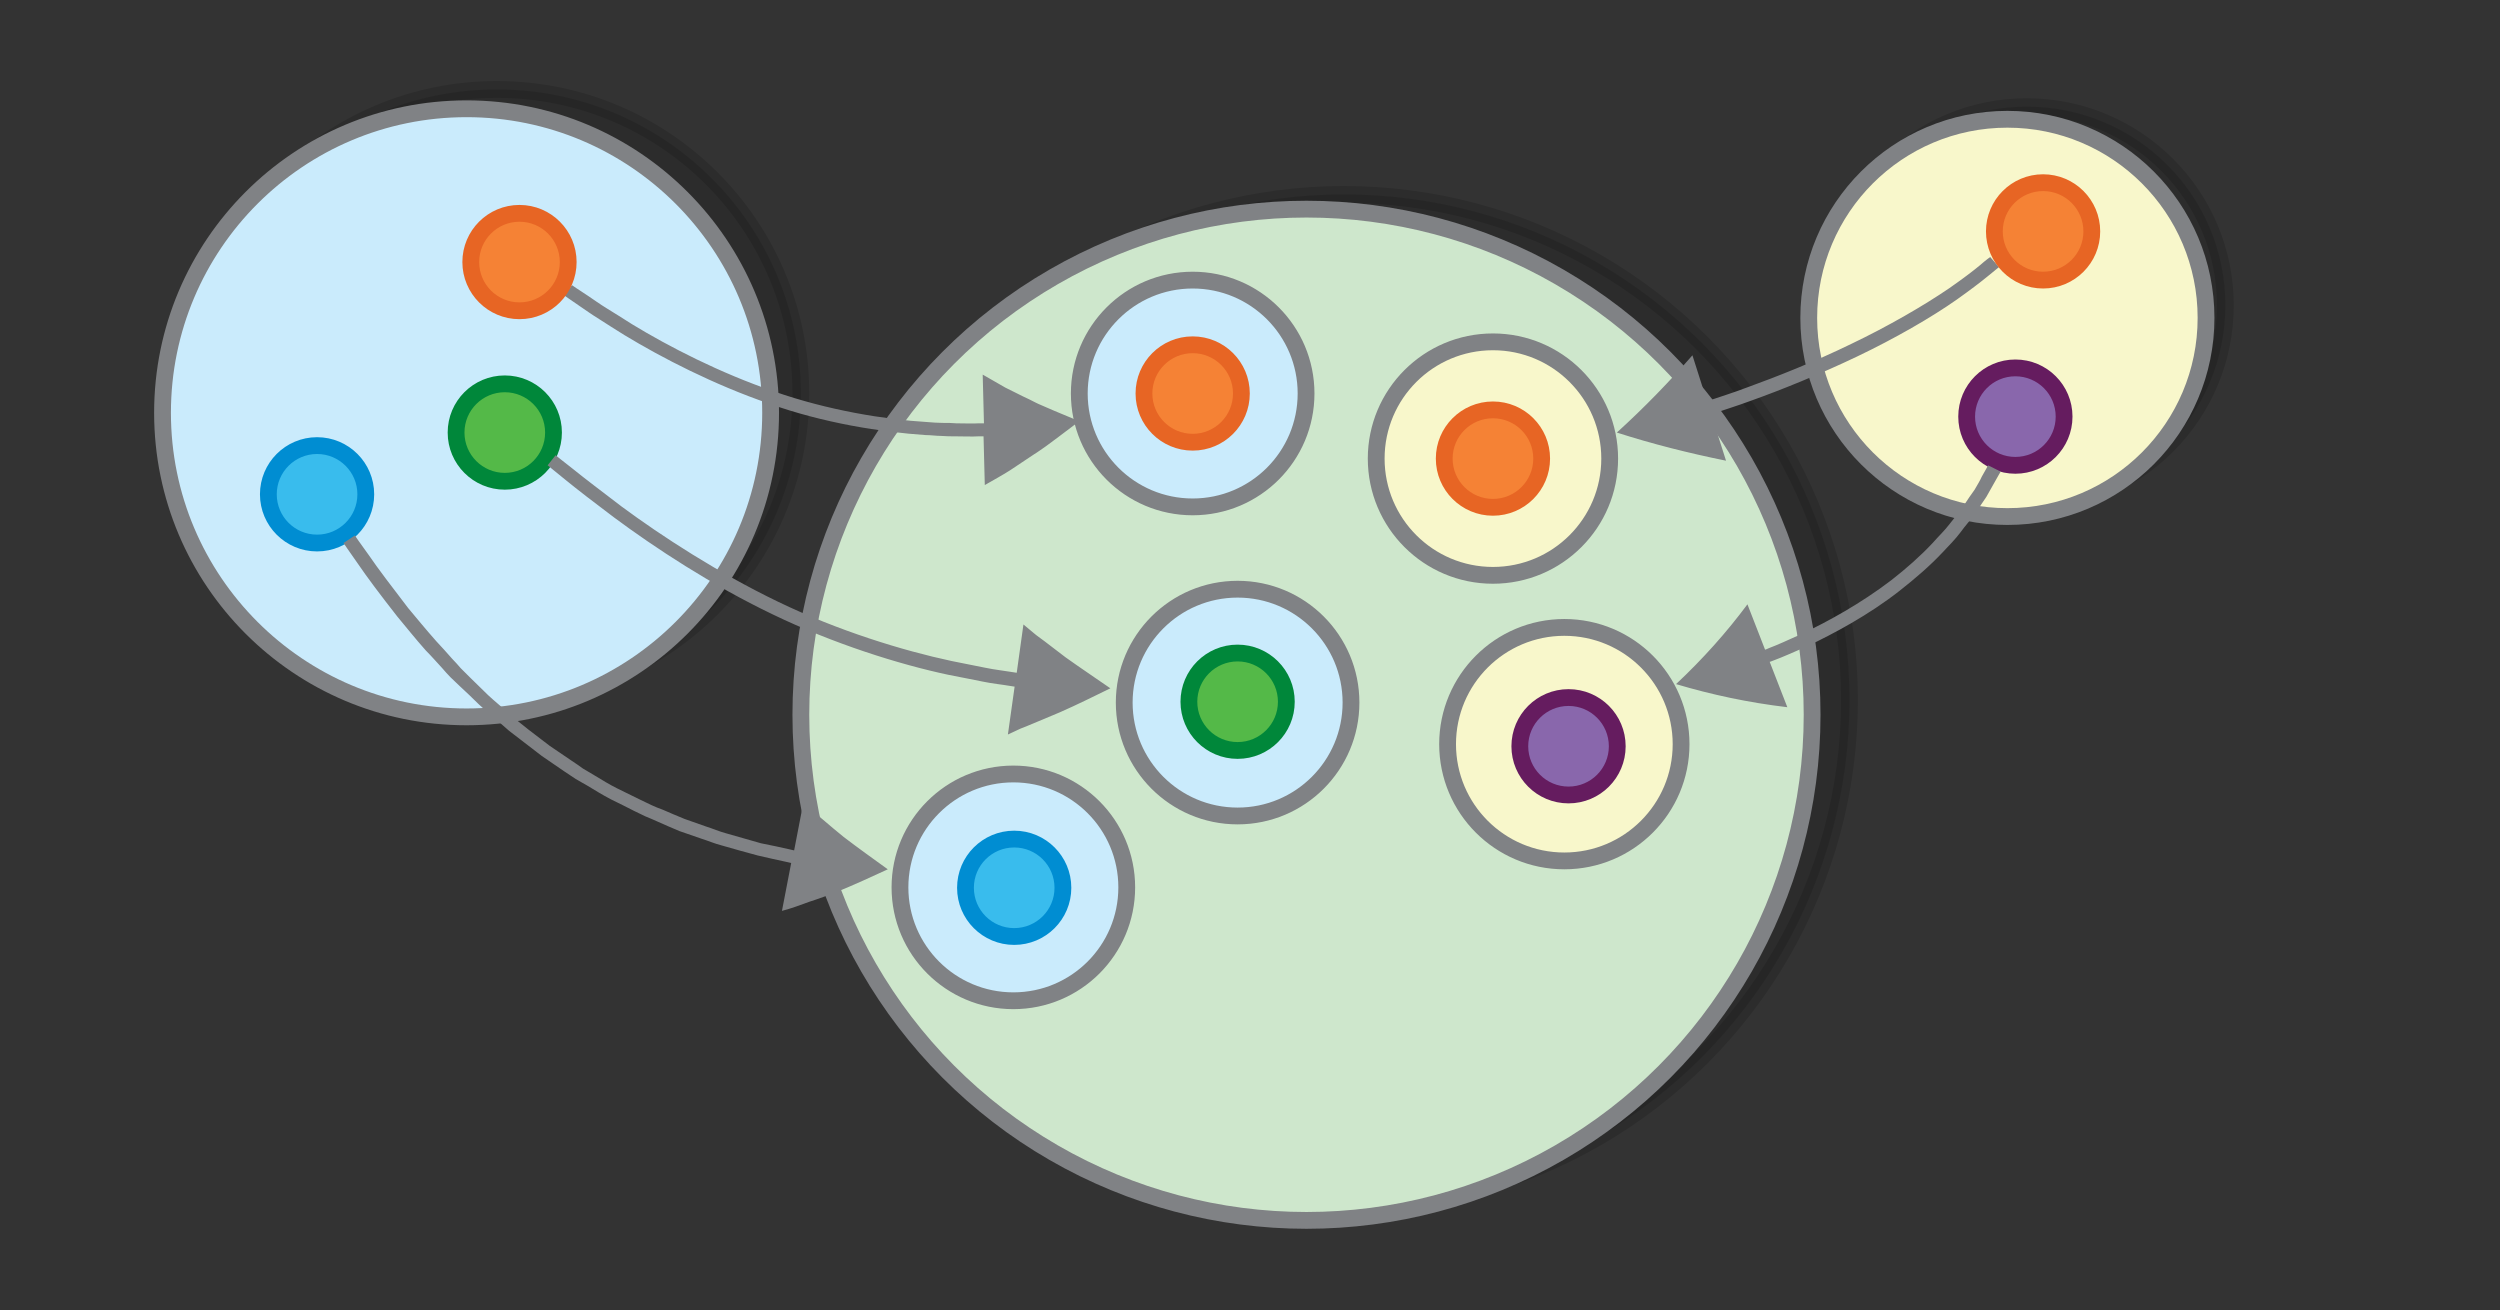<?xml version="1.0" encoding="UTF-8" standalone="no"?>
<svg
   xmlns:dc="http://purl.org/dc/elements/1.1/"
   xmlns:cc="http://creativecommons.org/ns#"
   xmlns:rdf="http://www.w3.org/1999/02/22-rdf-syntax-ns#"
   xmlns:svg="http://www.w3.org/2000/svg"
   xmlns="http://www.w3.org/2000/svg"
   xmlns:sodipodi="http://sodipodi.sourceforge.net/DTD/sodipodi-0.dtd"
   xmlns:inkscape="http://www.inkscape.org/namespaces/inkscape"
   viewBox="0 0 595.3 312"
   version="1.1"
   id="svg8217"
   sodipodi:docname="coproduct.svg"
   inkscape:version="0.92.5 (2060ec1f9f, 2020-04-08)">
  <rect x="0" y="0" width="595.3" height="312" fill="#333333" stroke="none"/>
  <defs
     id="defs8221" />
  <sodipodi:namedview
     pagecolor="#ffffff"
     bordercolor="#666666"
     borderopacity="1"
     objecttolerance="10"
     gridtolerance="10"
     guidetolerance="10"
     inkscape:pageopacity="0"
     inkscape:pageshadow="2"
     inkscape:window-width="2560"
     inkscape:window-height="1376"
     id="namedview8219"
     showgrid="false"
     inkscape:zoom="1.926119"
     inkscape:cx="281.32831"
     inkscape:cy="156"
     inkscape:window-x="0"
     inkscape:window-y="27"
     inkscape:window-maximized="1"
     inkscape:current-layer="switch8215" />
  <switch
     id="switch8215"
     style="stroke-width:4;stroke-miterlimit:10;stroke-dasharray:none">
    <g
       id="g8213"
       style="stroke-width:4;stroke-miterlimit:10;stroke-dasharray:none"
       transform="matrix(1,0,0,-1,0,311.9)">
      <circle
         stroke-miterlimit="10"
         cx="320"
         cy="145.2"
         r="120.4"
         id="circle8169"
         style="opacity:0.14;stroke:#000000;stroke-width:4;stroke-miterlimit:10;stroke-dasharray:none" />
      <circle
         stroke-miterlimit="10"
         cx="311.1"
         cy="141.7"
         r="120.4"
         id="circle8171"
         style="fill:#cee7cc;stroke:#808285;stroke-width:4;stroke-miterlimit:10;stroke-dasharray:none" />
      <circle
         stroke-miterlimit="10"
         cx="118.3"
         cy="218.2"
         r="72.4"
         id="circle8173"
         style="opacity:0.14;stroke:#000000;stroke-width:4;stroke-miterlimit:10;stroke-dasharray:none" />
      <circle
         stroke-miterlimit="10"
         cx="111.1"
         cy="213.6"
         r="72.4"
         id="circle8175"
         style="fill:#caebfc;stroke:#808285;stroke-width:4;stroke-miterlimit:10;stroke-dasharray:none" />
      <circle
         stroke-miterlimit="10"
         cx="482.6"
         cy="239.2"
         r="47.3"
         id="circle8177"
         style="opacity:0.14;stroke:#000000;stroke-width:4;stroke-miterlimit:10;stroke-dasharray:none" />
      <circle
         stroke-miterlimit="10"
         cx="478"
         cy="236.2"
         r="47.3"
         id="circle8179"
         style="fill:#f8f7cb;stroke:#808285;stroke-width:4;stroke-miterlimit:10;stroke-dasharray:none" />
      <circle
         stroke-miterlimit="10"
         cx="479.901"
         cy="212.696"
         r="11.6"
         id="circle8181"
         style="fill:#8967ac;stroke:#651c5f;stroke-width:4;stroke-miterlimit:10;stroke-dasharray:none" />
      <circle
         stroke-miterlimit="10"
         cx="75.501"
         cy="194.194"
         r="11.6"
         id="circle8183"
         style="fill:#39bced;stroke:#008dd2;stroke-width:4;stroke-miterlimit:10;stroke-dasharray:none" />
      <circle
         stroke-miterlimit="10"
         cx="120.2"
         cy="208.9"
         r="11.6"
         id="circle8185"
         style="fill:#54b948;stroke:#00873a;stroke-width:4;stroke-miterlimit:10;stroke-dasharray:none" />
      <circle
         stroke-miterlimit="10"
         cx="241.3"
         cy="100.6"
         r="27"
         id="circle8187"
         style="fill:#caebfc;stroke:#808285;stroke-width:4;stroke-miterlimit:10;stroke-dasharray:none" />
      <circle
         stroke-miterlimit="10"
         cx="241.5"
         cy="100.5"
         r="11.6"
         id="circle8189"
         style="fill:#39bced;stroke:#008dd2;stroke-width:4;stroke-miterlimit:10;stroke-dasharray:none" />
      <circle
         stroke-miterlimit="10"
         cx="294.7"
         cy="144.6"
         r="27"
         id="circle8191"
         style="fill:#caebfc;stroke:#808285;stroke-width:4;stroke-miterlimit:10;stroke-dasharray:none" />
      <circle
         stroke-miterlimit="10"
         cx="294.7"
         cy="144.8"
         r="11.6"
         id="circle8193"
         style="fill:#54b948;stroke:#00873a;stroke-width:4;stroke-miterlimit:10;stroke-dasharray:none" />
      <circle
         stroke-miterlimit="10"
         cx="284"
         cy="218.2"
         r="27"
         id="circle8195"
         style="fill:#caebfc;stroke:#808285;stroke-width:4;stroke-miterlimit:10;stroke-dasharray:none" />
      <circle
         stroke-miterlimit="10"
         cx="372.5"
         cy="134.7"
         r="27.8"
         id="circle8197"
         style="fill:#f8f7cb;stroke:#808285;stroke-width:4;stroke-miterlimit:10;stroke-dasharray:none" />
      <circle
         stroke-miterlimit="10"
         cx="373.5"
         cy="134.2"
         r="11.6"
         id="circle8199"
         style="fill:#8967ac;stroke:#651c5f;stroke-width:4;stroke-miterlimit:10;stroke-dasharray:none" />
      <circle
         stroke-miterlimit="10"
         cx="355.5"
         cy="202.7"
         r="27.8"
         id="circle8201"
         style="fill:#f8f7cb;stroke:#808285;stroke-width:4;stroke-miterlimit:10;stroke-dasharray:none" />
      <circle
         stroke-miterlimit="10"
         cx="355.5"
         cy="202.7"
         r="11.6"
         id="circle8203"
         style="fill:#f58235;stroke:#e76524;stroke-width:4;stroke-miterlimit:10;stroke-dasharray:none" />
      <path
         d="m 84.5,184.4 c 0,0 1.2,-1.8 3.4,-4.8 2.1,-3.1 5.4,-7.4 9.3,-12.5 2.1,-2.5 4.3,-5.2 6.7,-7.9 1.3,-1.4 2.5,-2.7 3.8,-4.2 0.7,-0.7 1.3,-1.4 2,-2.2 l 2.1,-2.1 c 1.4,-1.4 2.9,-2.8 4.4,-4.3 1.5,-1.4 3.1,-2.7 4.7,-4.1 l 2.4,-2.1 c 0.8,-0.7 1.7,-1.3 2.5,-2 l 5.1,-3.9 c 1.8,-1.2 3.5,-2.4 5.3,-3.6 0.9,-0.6 1.8,-1.2 2.6,-1.8 0.9,-0.5 1.8,-1.1 2.7,-1.6 1.8,-1.1 3.6,-2.2 5.4,-3.1 1.8,-0.9 3.7,-1.8 5.5,-2.7 0.9,-0.4 1.8,-0.9 2.7,-1.3 0.9,-0.4 1.8,-0.8 2.7,-1.1 1.8,-0.8 3.5,-1.5 5.2,-2.2 l 5.1,-1.8 c 1.6,-0.5 3.2,-1.2 4.7,-1.6 3.1,-0.9 5.9,-1.7 8.4,-2.4 2.6,-0.5 4.8,-1 6.6,-1.4 0.8,-0.2 1.3,-0.3 1.3,-0.3 l 2.2,11.4 c 1.5,-1.5 3.1,-2.8 4.7,-4.1 1.6,-1.4 3.2,-2.7 4.9,-4.1 3.4,-2.6 6.9,-5.1 10.5,-7.7 -3.9,-1.8 -8,-3.7 -12.2,-5.4 -2.1,-0.8 -4.2,-1.6 -6.4,-2.3 -2.2,-0.8 -4.3,-1.6 -6.6,-2.2 l 2.2,11.4 c 0,0 -0.5,0.1 -1.3,0.3 -1.9,0.4 -4.1,0.9 -6.7,1.5 -2.6,0.7 -5.5,1.5 -8.6,2.4 -1.6,0.4 -3.2,1.1 -4.8,1.6 -1.7,0.6 -3.4,1.2 -5.2,1.8 -1.7,0.7 -3.5,1.5 -5.3,2.3 -0.9,0.4 -1.8,0.8 -2.8,1.2 -0.9,0.4 -1.8,0.9 -2.7,1.3 -1.8,0.9 -3.7,1.9 -5.6,2.8 -1.9,1 -3.7,2.1 -5.5,3.2 -0.9,0.5 -1.9,1.1 -2.8,1.6 l -2.7,1.8 c -1.8,1.2 -3.6,2.5 -5.4,3.7 -1.7,1.3 -3.5,2.7 -5.2,4 -0.9,0.7 -1.7,1.3 -2.6,2 l -2.4,2.1 c -1.6,1.4 -3.3,2.8 -4.8,4.2 -1.5,1.5 -3,2.9 -4.5,4.3 -0.7,0.7 -1.5,1.4 -2.2,2.1 -0.7,0.7 -1.4,1.5 -2,2.2 -1.3,1.4 -2.6,2.9 -3.9,4.2 -2.5,2.8 -4.7,5.6 -6.8,8.1 -4,5.1 -7.3,9.5 -9.4,12.6 -2.2,3.1 -3.4,4.9 -3.4,4.9 z m 47.8,19.1 c 0,0 1.6,-1.3 4.3,-3.4 2.7,-2.2 6.7,-5.2 11.4,-8.8 9.6,-7.1 23,-15.8 37.3,-22.7 14.3,-6.9 29.6,-11.6 41.3,-14.1 2.9,-0.6 5.6,-1.1 8,-1.6 2.4,-0.5 4.5,-0.7 6.2,-1 0.8,-0.1 1.3,-0.2 1.3,-0.2 l 1.6,11.5 2.4,-2 c 0.8,-0.7 1.7,-1.3 2.5,-1.9 l 5.1,-3.9 c 3.5,-2.5 7.1,-4.9 10.7,-7.4 -3.9,-1.9 -7.9,-3.9 -12,-5.7 l -6.2,-2.6 c -1,-0.4 -2.1,-0.9 -3.2,-1.3 l -3,-1.4 1.6,11.4 c 0,0 -0.5,0.1 -1.3,0.2 -1.7,0.3 -3.9,0.5 -6.3,1 -2.4,0.5 -5.1,1 -8.1,1.6 -11.8,2.5 -27.4,7.4 -41.9,14.4 -14.6,7 -28.1,15.9 -37.8,23.1 -4.8,3.6 -8.8,6.7 -11.5,8.9 -2.7,2.2 -4.3,3.5 -4.3,3.5 z m 3.9,40.5 c 0,0 1.4,-1 3.9,-2.6 1.2,-0.8 2.7,-1.9 4.5,-3 1.8,-1.1 3.7,-2.3 5.9,-3.7 8.7,-5.3 20.9,-11.6 33.8,-16 12.8,-4.5 26.4,-6.7 36.5,-7.3 1.3,-0.1 2.5,-0.2 3.6,-0.2 1.2,0 2.3,0 3.3,-0.1 2.1,0 3.9,-0.1 5.4,0 h 1.2 l -0.3,11.6 c 1.8,-1 3.6,-2.1 5.4,-3.1 1.9,-0.9 3.7,-1.9 5.7,-2.8 1,-0.5 1.9,-1 2.9,-1.4 l 3,-1.3 6,-2.5 -5.3,-4 -2.7,-2 c -0.9,-0.6 -1.8,-1.3 -2.8,-1.9 -1.9,-1.3 -3.8,-2.5 -5.7,-3.8 -1.9,-1.2 -3.9,-2.3 -6,-3.5 L 234.2,208 H 233 c -1.5,-0.1 -3.4,0 -5.5,0 -1.1,0 -2.2,0 -3.4,0.1 -1.2,0 -2.4,0.2 -3.7,0.2 -10.4,0.7 -24.2,2.8 -37.3,7.5 -13.1,4.5 -25.5,10.9 -34.4,16.3 -2.2,1.4 -4.2,2.6 -6,3.8 -1.8,1.1 -3.3,2.2 -4.5,3 -2.5,1.7 -3.9,2.7 -3.9,2.7 z m 340.2,-44.4 c 0,0 -0.6,-1 -1.6,-2.8 -0.5,-0.9 -1.1,-2 -1.8,-3.2 -0.8,-1.2 -1.7,-2.5 -2.7,-4 -0.2,-0.4 -0.5,-0.7 -0.8,-1.1 -0.3,-0.4 -0.6,-0.7 -0.9,-1.1 -0.6,-0.7 -1.2,-1.5 -1.8,-2.3 -1.2,-1.6 -2.7,-3.1 -4.2,-4.7 -3,-3.2 -6.6,-6.3 -10.3,-9.2 -7.4,-5.8 -15.7,-10.2 -22,-13.2 -3.2,-1.4 -5.9,-2.6 -7.8,-3.3 -0.7,-0.3 -1.1,-0.4 -1.1,-0.4 l 4.2,-10.8 c -9.3,1.1 -18.1,3 -26.5,5.5 6.4,6 12.1,12.4 17,19 l 4.2,-10.8 c 0,0 0.4,0.1 1,0.4 1.9,0.7 4.5,1.9 7.6,3.3 6.2,2.9 14.2,7.3 21.4,12.8 3.6,2.8 7,5.8 9.9,8.9 1.4,1.6 2.9,3 4.1,4.6 0.6,0.8 1.2,1.5 1.8,2.2 0.3,0.4 0.6,0.7 0.8,1 0.2,0.4 0.5,0.7 0.7,1.1 0.9,1.4 1.8,2.7 2.6,3.8 0.7,1.2 1.3,2.2 1.7,3.1 1,1.7 1.5,2.7 1.5,2.7 z m -0.4,48.7 c 0,0 -1,-0.8 -2.7,-2.2 -1.7,-1.4 -4.2,-3.3 -7.3,-5.5 -6.1,-4.3 -14.8,-9.3 -23.8,-13.6 -9,-4.3 -18.2,-8 -25.2,-10.5 -3.5,-1.3 -6.5,-2.2 -8.5,-2.9 -0.4,-0.1 -0.7,-0.2 -0.8,-0.3 -0.2,0 -0.2,-0.1 -0.2,-0.1 l 3.5,-11 c -8.9,1.8 -17.6,4 -26,6.7 6.5,5.9 12.5,12.1 18,18.4 l 3.5,-11 c 0,0 0.1,0 0.2,0.1 0.2,0.1 0.5,0.2 0.8,0.3 2,0.7 5,1.6 8.4,2.9 6.9,2.5 16.1,6.1 24.9,10.4 8.8,4.2 17.4,9.2 23.4,13.3 3,2.1 5.4,3.9 7.1,5.3 1.6,1.4 2.6,2.1 2.6,2.1 z"
         id="path8205"
         style="fill:#808285;stroke-width:4;stroke-miterlimit:10;stroke-dasharray:none"
         inkscape:connector-curvature="0" />
      <circle
         stroke-miterlimit="10"
         cx="486.5"
         cy="256.8"
         r="11.6"
         id="circle8207"
         style="fill:#f58235;stroke:#e76524;stroke-width:4;stroke-miterlimit:10;stroke-dasharray:none" />
      <circle
         stroke-miterlimit="10"
         cx="284"
         cy="218.2"
         r="11.6"
         id="circle8209"
         style="fill:#f58235;stroke:#e76524;stroke-width:4;stroke-miterlimit:10;stroke-dasharray:none" />
      <circle
         stroke-miterlimit="10"
         cx="123.7"
         cy="249.5"
         r="11.6"
         id="circle8211"
         style="fill:#f58235;stroke:#e76524;stroke-width:4;stroke-miterlimit:10;stroke-dasharray:none" />
    </g>
  </switch>
</svg>
